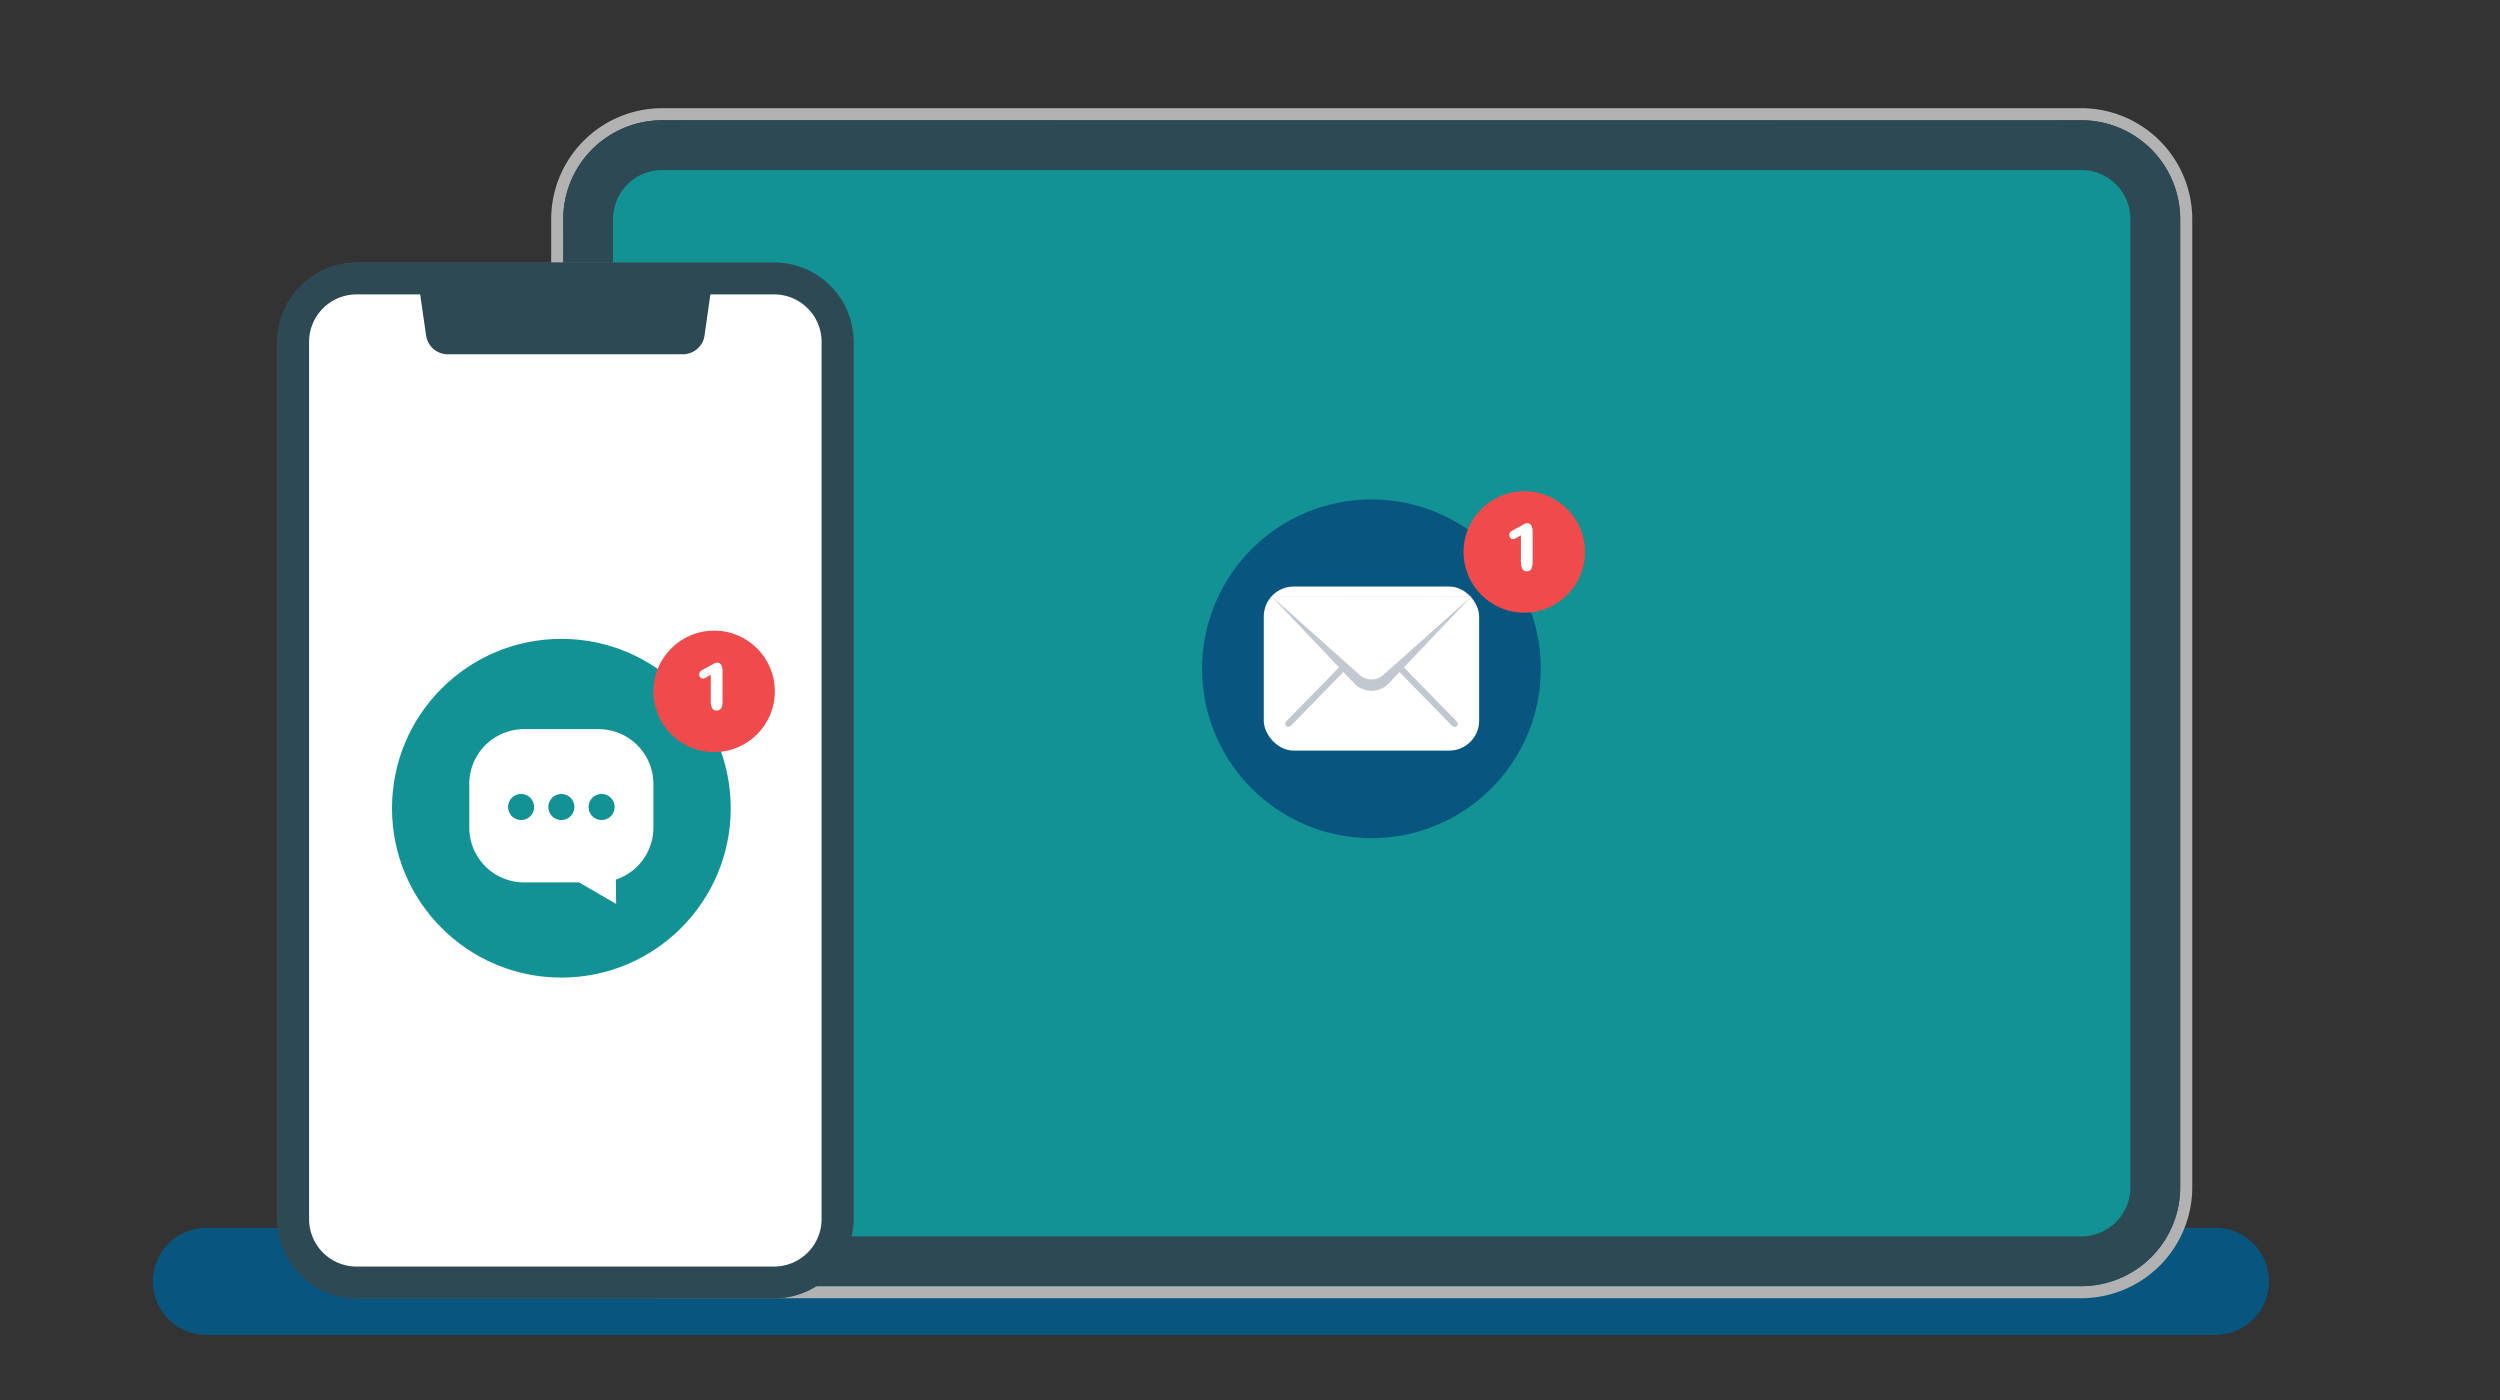 <svg viewBox="0 0 550 308.08" xmlns="http://www.w3.org/2000/svg" xmlns:xlink="http://www.w3.org/1999/xlink"><rect x="0" y="0" width="550" height="308.08" fill="#333333" stroke="none"/><linearGradient id="a" gradientTransform="matrix(0 1 -1 0 -388.95 1989.64)" gradientUnits="userSpaceOnUse" x1="-1834.95" x2="-1834.95" y1="-512.87" y2="-868.58"><stop offset="0" stop-color="#34495e"/><stop offset="1" stop-color="#485b6e"/></linearGradient><linearGradient id="b" x1="124.36" x2="124.36" xlink:href="#a" y1="285.66" y2="57.75"/><path d="m45.4 281.9h442" fill="none" stroke="#085680" stroke-linecap="round" stroke-miterlimit="10" stroke-width="23.54"/><rect fill="url(#a)" height="256.46" rx="27.82" width="355.72" x="123.92" y="26.46"/><path d="m457.89 26.46a21.75 21.75 0 0 1 21.75 21.75v213a21.74 21.74 0 0 1 -21.75 21.74h-312.22a21.74 21.74 0 0 1 -21.75-21.74v-213a21.75 21.75 0 0 1 21.75-21.75h312.22m0-2.66h-312.22a24.44 24.44 0 0 0 -24.41 24.41v213a24.44 24.44 0 0 0 24.41 24.4h312.22a24.44 24.44 0 0 0 24.41-24.4v-213a24.44 24.44 0 0 0 -24.41-24.41z" fill="#b2b2b2"/><rect fill="#129294" height="245.51" rx="16.27" width="344.77" x="129.4" y="31.94"/><path d="m457.89 37.41a10.81 10.81 0 0 1 10.8 10.8v213a10.8 10.8 0 0 1 -10.8 10.79h-312.22a10.8 10.8 0 0 1 -10.8-10.79v-213a10.81 10.81 0 0 1 10.8-10.8zm0-10.95h-312.22a21.75 21.75 0 0 0 -21.75 21.75v213a21.74 21.74 0 0 0 21.75 21.74h312.22a21.74 21.74 0 0 0 21.75-21.74v-213a21.75 21.75 0 0 0 -21.75-21.75z" fill="#2d4a54"/><rect fill="url(#b)" height="227.91" rx="17.83" width="126.79" x="60.97" y="57.75"/><rect fill="#fff" height="220.89" rx="13.94" width="119.78" x="64.47" y="61.26"/><path d="m170.31 64.77a10.45 10.45 0 0 1 10.44 10.43v193a10.46 10.46 0 0 1 -10.44 10.44h-91.89a10.45 10.45 0 0 1 -10.42-10.43v-193.01a10.45 10.45 0 0 1 10.42-10.43zm0-7h-91.89a17.45 17.45 0 0 0 -17.42 17.43v193a17.45 17.45 0 0 0 17.45 17.45h91.89a17.45 17.45 0 0 0 17.45-17.45v-193a17.45 17.45 0 0 0 -17.45-17.45z" fill="#2d4a54"/><path d="m150.22 77.94h-51.71a4.82 4.82 0 0 1 -4.77-4.14l-1.74-12.05h64.71l-1.71 12.05a4.82 4.82 0 0 1 -4.78 4.14z" fill="#2d4a54"/><circle cx="301.72" cy="147.13" fill="#085680" r="37.26"/><rect fill="#fff" height="36.09" rx="6.58" width="47.38" x="278.03" y="129.04"/><path d="m307.06 145.99 12.94 13.24" fill="none" stroke="#c2c8cf" stroke-linecap="round" stroke-miterlimit="10" stroke-width="1.41"/><path d="m296.49 145.88-13.05 13.35" fill="none" stroke="#c2c8cf" stroke-linecap="round" stroke-miterlimit="10" stroke-width="1.41"/><path d="m323.7 131.22-18.32 19.27a5.21 5.21 0 0 1 -7.31 0l-18.33-19.29" fill="#c2c8cf"/><path d="m323.71 131.22-19.23 17.13a3.92 3.92 0 0 1 -5.5 0l-19.23-17.16" fill="#fff"/><circle cx="335.34" cy="121.43" fill="#f04b4c" r="13.36"/><path d="m334.91 125.12a3.17 3.17 0 0 1 -.31-1.59v-5.77l-1.25.73a.94.94 0 0 1 -.44.12.77.77 0 0 1 -.62-.28 1 1 0 0 1 -.25-.66.81.81 0 0 1 .13-.47 1.67 1.67 0 0 1 .45-.41l2.41-1.33a1.81 1.81 0 0 1 .92-.36q1.23 0 1.23 2v6.69c0 1.27-.43 1.9-1.3 1.9a1 1 0 0 1 -.97-.57z" fill="#fff"/><circle cx="123.5" cy="177.81" fill="#129294" r="37.26"/><path d="m131.69 160.41h-16.38a12.06 12.06 0 0 0 -12.07 12.06v9.6a12.06 12.06 0 0 0 12.07 12.06h12.09l8.15 4.74-.06-5.36a12.06 12.06 0 0 0 8.26-11.44v-9.6a12.06 12.06 0 0 0 -12.06-12.06z" fill="#fff"/><g fill="#129294"><circle cx="114.64" cy="177.54" r="2.87"/><circle cx="123.5" cy="177.54" r="2.87"/><circle cx="132.35" cy="177.54" r="2.87"/></g><circle cx="157.11" cy="152.1" fill="#f04b4c" r="13.36"/><path d="m156.68 155.8a3.28 3.28 0 0 1 -.31-1.59v-5.78l-1.25.74a.94.94 0 0 1 -.44.12.82.82 0 0 1 -.62-.28 1 1 0 0 1 -.25-.66.79.79 0 0 1 .14-.47 1.55 1.55 0 0 1 .45-.42l2.4-1.32a1.75 1.75 0 0 1 .92-.36c.83 0 1.24.65 1.24 1.94v6.7c0 1.26-.44 1.9-1.3 1.9a1.05 1.05 0 0 1 -.98-.52z" fill="#fff"/></svg>